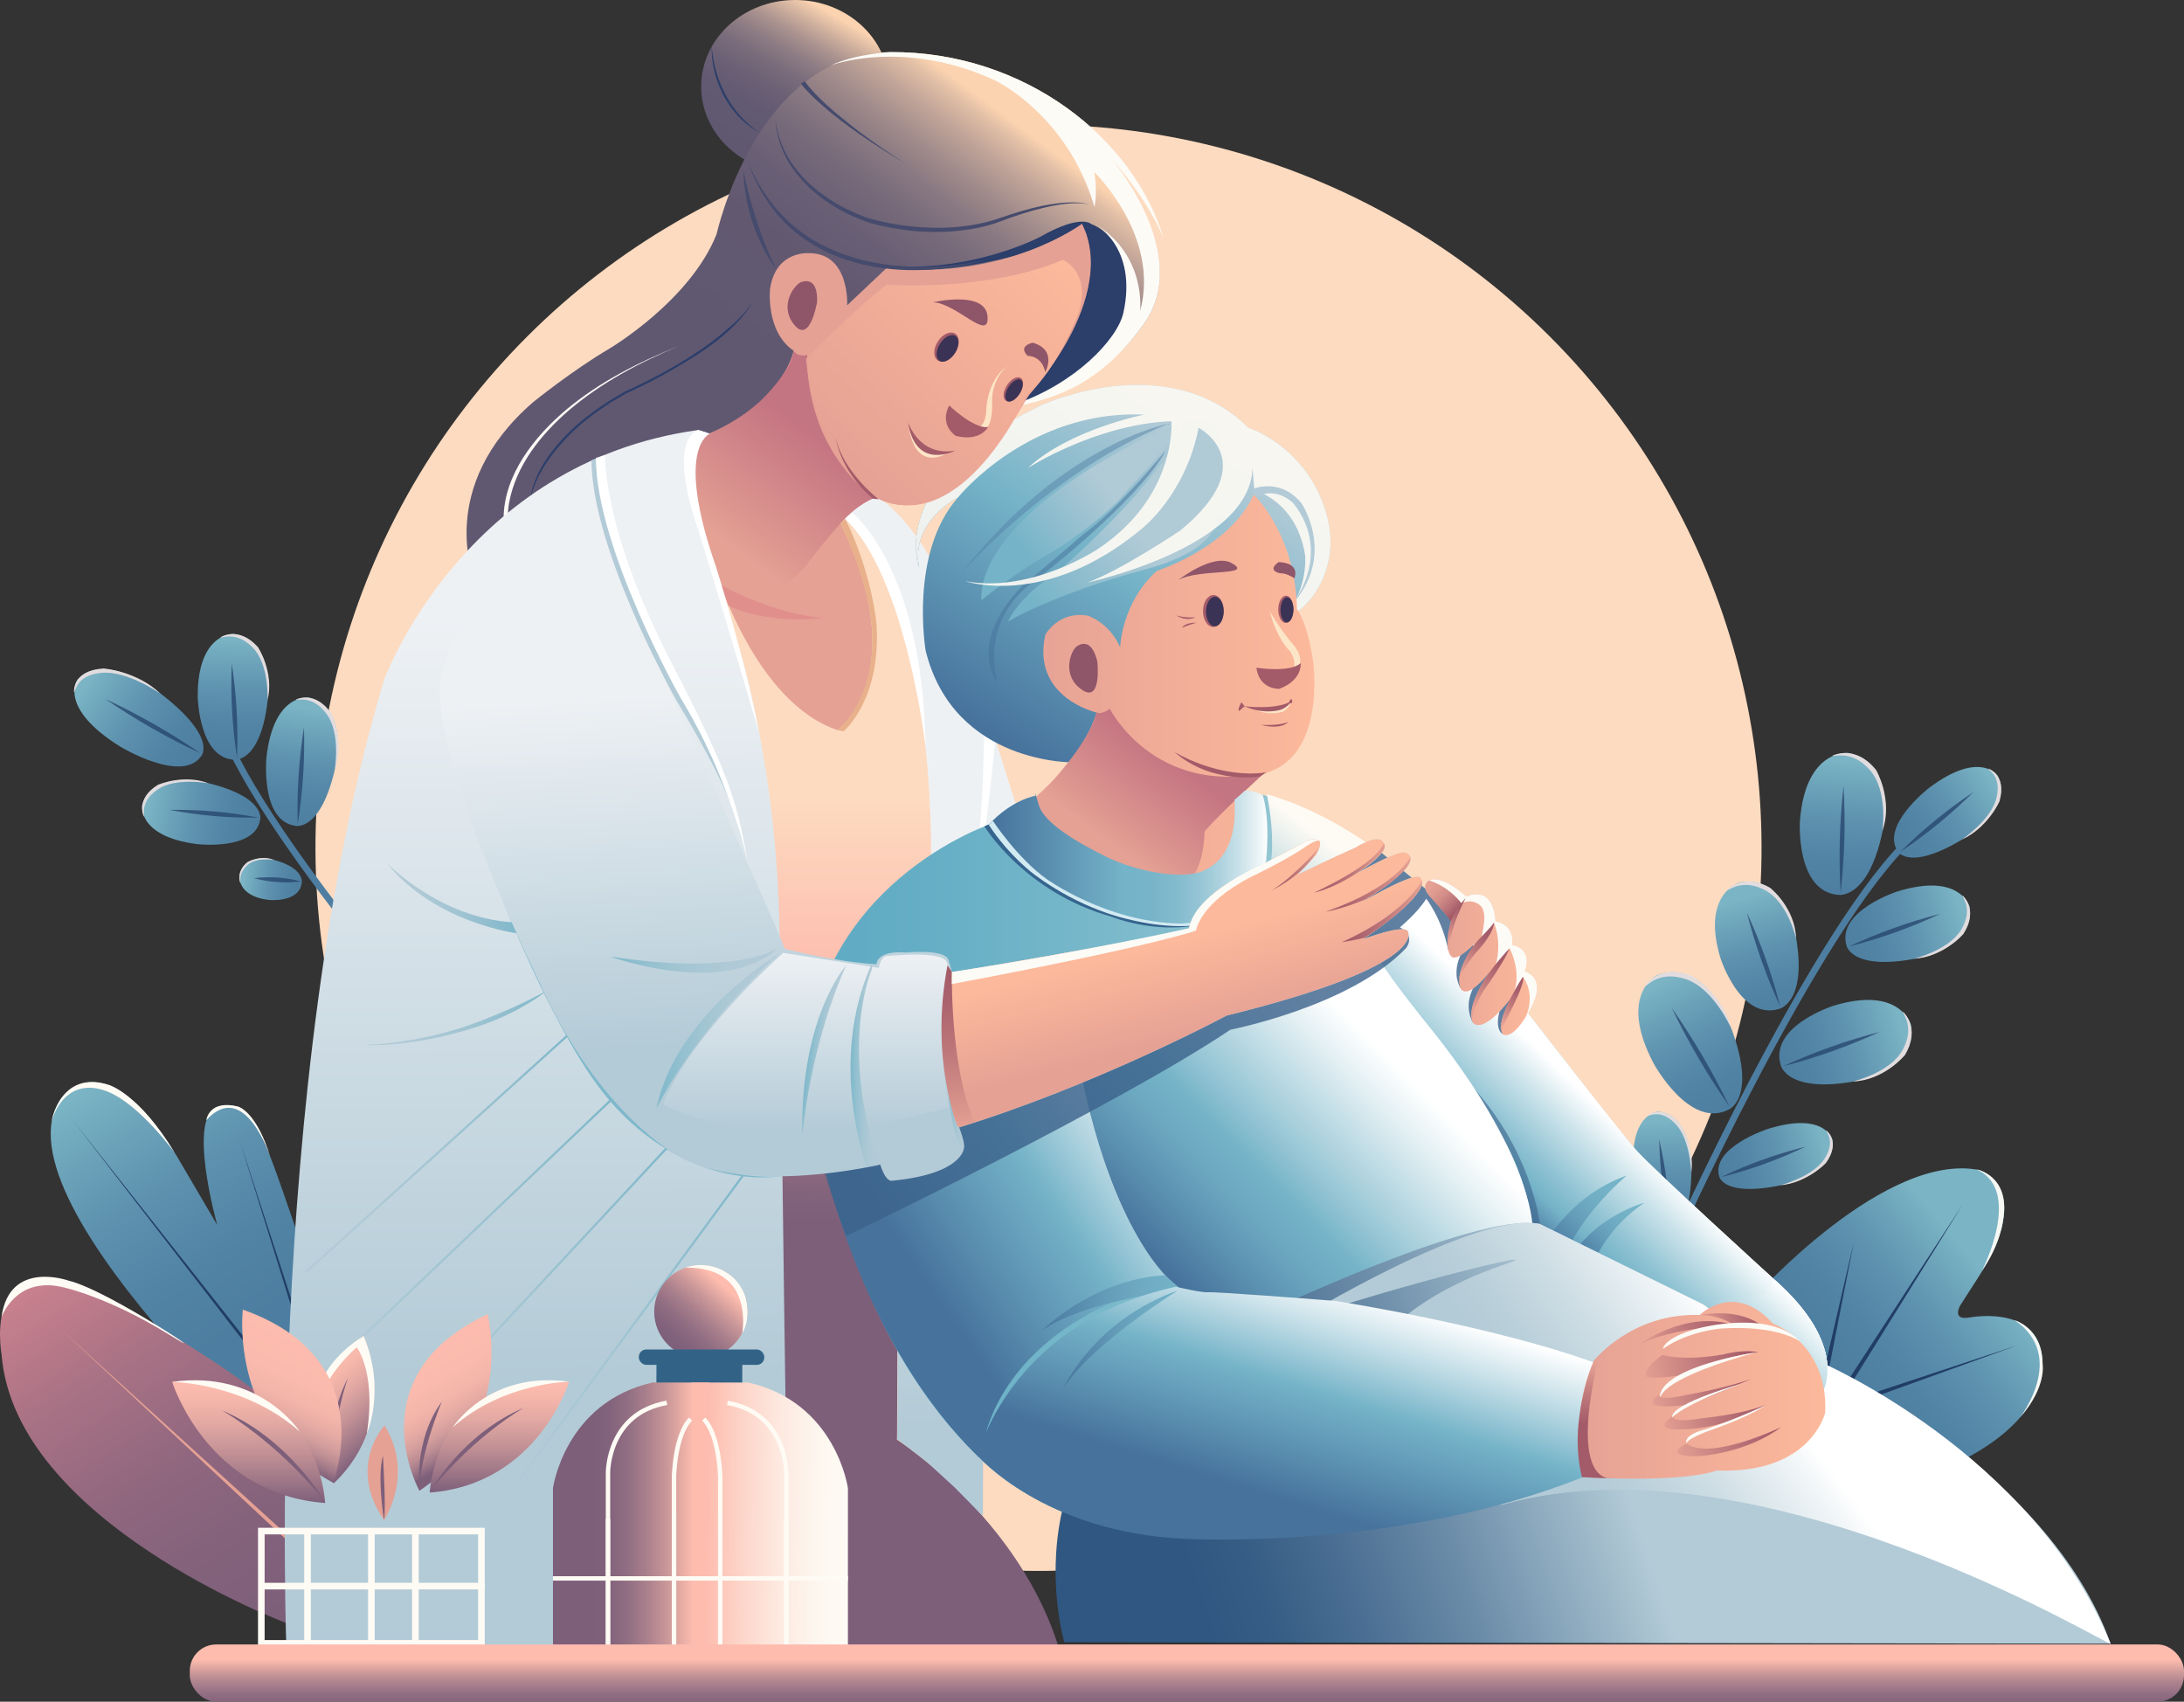 <?xml version="1.0" encoding="UTF-8"?>
<svg id="Layer_2" data-name="Layer 2" xmlns="http://www.w3.org/2000/svg" xmlns:xlink="http://www.w3.org/1999/xlink" viewBox="0 0 992.22 773">
  <rect x="0" y="0" width="992.22" height="773" fill="#333333" stroke="none"/>
  <defs>
    <style>
      .cls-1 {
        fill: #7d5f7a;
      }

      .cls-1, .cls-2, .cls-3, .cls-4, .cls-5, .cls-6, .cls-7, .cls-8, .cls-9, .cls-10, .cls-11, .cls-12, .cls-13, .cls-14, .cls-15, .cls-16, .cls-17, .cls-18, .cls-19, .cls-20, .cls-21, .cls-22, .cls-23, .cls-24, .cls-25, .cls-26, .cls-27, .cls-28, .cls-29, .cls-30, .cls-31, .cls-32, .cls-33, .cls-34, .cls-35, .cls-36, .cls-37, .cls-38, .cls-39, .cls-40, .cls-41, .cls-42, .cls-43, .cls-44, .cls-45, .cls-46, .cls-47, .cls-48, .cls-49, .cls-50, .cls-51, .cls-52, .cls-53, .cls-54, .cls-55, .cls-56, .cls-57, .cls-58, .cls-59, .cls-60, .cls-61, .cls-62, .cls-63, .cls-64, .cls-65, .cls-66, .cls-67, .cls-68, .cls-69, .cls-70, .cls-71, .cls-72, .cls-73, .cls-74, .cls-75, .cls-76, .cls-77, .cls-78, .cls-79, .cls-80, .cls-81, .cls-82, .cls-83, .cls-84, .cls-85, .cls-86, .cls-87, .cls-88, .cls-89, .cls-90, .cls-91, .cls-92, .cls-93, .cls-94, .cls-95, .cls-96, .cls-97, .cls-98, .cls-99, .cls-100, .cls-101, .cls-102, .cls-103, .cls-104, .cls-105, .cls-106, .cls-107, .cls-108 {
        stroke-width: 0px;
      }

      .cls-2 {
        fill: #fcfbf6;
      }

      .cls-3 {
        opacity: .6;
      }

      .cls-3, .cls-107 {
        fill: #3b628b;
      }

      .cls-4 {
        fill: #3a3356;
      }

      .cls-5 {
        fill: url(#linear-gradient);
      }

      .cls-109 {
        stroke-width: 2px;
      }

      .cls-109, .cls-110, .cls-111, .cls-112, .cls-113, .cls-114, .cls-115, .cls-116 {
        fill: none;
        stroke-miterlimit: 10;
      }

      .cls-109, .cls-111 {
        stroke: #fefbf4;
      }

      .cls-6 {
        fill: url(#linear-gradient-38);
      }

      .cls-7 {
        fill: url(#linear-gradient-33);
      }

      .cls-8 {
        fill: url(#linear-gradient-32);
      }

      .cls-9 {
        fill: url(#linear-gradient-30);
      }

      .cls-10 {
        fill: url(#linear-gradient-31);
      }

      .cls-11 {
        fill: url(#linear-gradient-36);
      }

      .cls-12 {
        fill: url(#linear-gradient-39);
      }

      .cls-13 {
        fill: url(#linear-gradient-34);
      }

      .cls-14 {
        fill: url(#linear-gradient-35);
      }

      .cls-15 {
        fill: url(#linear-gradient-25);
      }

      .cls-16 {
        fill: url(#linear-gradient-11);
      }

      .cls-17 {
        fill: url(#linear-gradient-12);
      }

      .cls-18 {
        fill: url(#linear-gradient-13);
      }

      .cls-19 {
        fill: url(#linear-gradient-10);
      }

      .cls-20 {
        fill: url(#linear-gradient-16);
      }

      .cls-21 {
        fill: url(#linear-gradient-19);
      }

      .cls-22 {
        fill: url(#linear-gradient-15);
      }

      .cls-23 {
        fill: url(#linear-gradient-23);
      }

      .cls-24 {
        fill: url(#linear-gradient-21);
      }

      .cls-25 {
        fill: url(#linear-gradient-18);
      }

      .cls-26 {
        fill: url(#linear-gradient-14);
      }

      .cls-27 {
        fill: url(#linear-gradient-22);
      }

      .cls-28 {
        fill: url(#linear-gradient-20);
      }

      .cls-29 {
        fill: url(#linear-gradient-24);
      }

      .cls-30 {
        fill: url(#linear-gradient-45);
      }

      .cls-31 {
        fill: url(#linear-gradient-46);
      }

      .cls-32 {
        fill: url(#linear-gradient-44);
      }

      .cls-33 {
        fill: url(#linear-gradient-48);
      }

      .cls-34 {
        fill: url(#linear-gradient-49);
      }

      .cls-35 {
        fill: url(#linear-gradient-47);
      }

      .cls-36 {
        fill: url(#linear-gradient-42);
      }

      .cls-37 {
        fill: url(#linear-gradient-43);
      }

      .cls-38 {
        fill: url(#linear-gradient-40);
      }

      .cls-39 {
        fill: url(#linear-gradient-41);
      }

      .cls-40 {
        fill: url(#linear-gradient-59);
      }

      .cls-41 {
        fill: url(#linear-gradient-57);
      }

      .cls-42 {
        fill: url(#linear-gradient-58);
      }

      .cls-43 {
        fill: url(#linear-gradient-55);
      }

      .cls-44 {
        fill: url(#linear-gradient-56);
      }

      .cls-45 {
        fill: url(#linear-gradient-53);
      }

      .cls-46 {
        fill: url(#linear-gradient-51);
      }

      .cls-47 {
        fill: url(#linear-gradient-52);
      }

      .cls-48 {
        fill: url(#linear-gradient-50);
      }

      .cls-49 {
        fill: url(#linear-gradient-54);
      }

      .cls-50 {
        fill: url(#linear-gradient-60);
      }

      .cls-51 {
        fill: url(#linear-gradient-61);
      }

      .cls-52 {
        fill: url(#linear-gradient-62);
      }

      .cls-53 {
        fill: url(#linear-gradient-65);
      }

      .cls-54 {
        fill: url(#linear-gradient-79);
      }

      .cls-55 {
        fill: url(#linear-gradient-78);
      }

      .cls-56 {
        fill: url(#linear-gradient-77);
      }

      .cls-57 {
        fill: url(#linear-gradient-75);
      }

      .cls-58 {
        fill: url(#linear-gradient-76);
      }

      .cls-59 {
        fill: url(#linear-gradient-74);
      }

      .cls-60 {
        fill: url(#linear-gradient-67);
      }

      .cls-61 {
        fill: url(#linear-gradient-68);
      }

      .cls-62 {
        fill: url(#linear-gradient-66);
      }

      .cls-63 {
        fill: url(#linear-gradient-63);
      }

      .cls-64 {
        fill: url(#linear-gradient-69);
      }

      .cls-65 {
        fill: url(#linear-gradient-64);
      }

      .cls-66 {
        fill: url(#linear-gradient-71);
      }

      .cls-67 {
        fill: url(#linear-gradient-72);
      }

      .cls-68 {
        fill: url(#linear-gradient-70);
      }

      .cls-69 {
        fill: url(#linear-gradient-73);
      }

      .cls-70 {
        fill: url(#linear-gradient-84);
      }

      .cls-71 {
        fill: url(#linear-gradient-85);
      }

      .cls-72 {
        fill: url(#linear-gradient-82);
      }

      .cls-73 {
        fill: url(#linear-gradient-83);
      }

      .cls-74 {
        fill: url(#linear-gradient-86);
      }

      .cls-75 {
        fill: url(#linear-gradient-80);
      }

      .cls-76 {
        fill: url(#linear-gradient-81);
      }

      .cls-77 {
        fill: #e5a194;
      }

      .cls-78 {
        fill: #b3cbd7;
      }

      .cls-79 {
        fill: #e18f8c;
      }

      .cls-80 {
        fill: #5784a8;
      }

      .cls-80, .cls-90 {
        opacity: .5;
      }

      .cls-81, .cls-87 {
        fill: #fefbf4;
      }

      .cls-82 {
        fill: #f6f8f4;
      }

      .cls-83 {
        fill: #2c3e6a;
      }

      .cls-84 {
        fill: #e2dcde;
      }

      .cls-85 {
        fill: #464b6d;
      }

      .cls-86 {
        fill: #213d66;
      }

      .cls-110 {
        stroke: #4d7ea1;
      }

      .cls-110, .cls-111 {
        stroke-width: 3px;
      }

      .cls-87 {
        opacity: .9;
      }

      .cls-88 {
        fill: url(#linear-gradient-37);
      }

      .cls-88, .cls-107 {
        opacity: .8;
      }

      .cls-89 {
        fill: #a35b69;
      }

      .cls-90 {
        fill: #46729c;
      }

      .cls-91 {
        fill: #7eb8ca;
      }

      .cls-92 {
        fill: #d2eaf2;
      }

      .cls-93 {
        fill: #fddbc0;
      }

      .cls-94 {
        fill: #326387;
      }

      .cls-95 {
        fill: #e8b18b;
      }

      .cls-117 {
        opacity: .7;
      }

      .cls-112 {
        stroke: url(#linear-gradient-26);
      }

      .cls-113 {
        stroke: url(#linear-gradient-29);
      }

      .cls-114 {
        stroke: url(#linear-gradient-28);
      }

      .cls-115 {
        stroke: url(#linear-gradient-27);
      }

      .cls-116 {
        stroke: url(#linear-gradient-17);
      }

      .cls-96 {
        fill: #8f5569;
      }

      .cls-97 {
        fill: #fde6c8;
      }

      .cls-98 {
        fill: url(#linear-gradient-4);
      }

      .cls-99 {
        fill: url(#linear-gradient-2);
      }

      .cls-100 {
        fill: url(#linear-gradient-3);
      }

      .cls-101 {
        fill: url(#linear-gradient-8);
      }

      .cls-102 {
        fill: url(#linear-gradient-9);
      }

      .cls-103 {
        fill: url(#linear-gradient-7);
      }

      .cls-104 {
        fill: url(#linear-gradient-5);
      }

      .cls-105 {
        fill: url(#linear-gradient-6);
      }

      .cls-106 {
        fill: #35648e;
      }

      .cls-108 {
        fill: #fff;
      }
    </style>
    <linearGradient id="linear-gradient" x1="48.71" y1="489.47" x2="117.58" y2="597.97" gradientUnits="userSpaceOnUse">
      <stop offset="0" stop-color="#7bb4c5"/>
      <stop offset=".11" stop-color="#72aabe"/>
      <stop offset=".44" stop-color="#5d91ae"/>
      <stop offset=".75" stop-color="#5183a4"/>
      <stop offset="1" stop-color="#4d7ea1"/>
    </linearGradient>
    <linearGradient id="linear-gradient-2" x1="839.24" y1="345.72" x2="834.09" y2="407.42" xlink:href="#linear-gradient"/>
    <linearGradient id="linear-gradient-3" x1="873.67" y1="345.3" x2="868.52" y2="406.99" gradientTransform="translate(718.78 -330.26) rotate(49.41) scale(.73 .88)" xlink:href="#linear-gradient"/>
    <linearGradient id="linear-gradient-4" x1="911.86" y1="402.91" x2="906.71" y2="464.61" gradientTransform="translate(958.76 -427.21) rotate(68.87) scale(.83 .91)" xlink:href="#linear-gradient"/>
    <linearGradient id="linear-gradient-5" x1="959.13" y1="454.97" x2="953.98" y2="516.66" gradientTransform="translate(946.21 -531.79) rotate(68.88) scale(.94 .96)" xlink:href="#linear-gradient"/>
    <linearGradient id="linear-gradient-6" x1="914.87" y1="430.44" x2="909.72" y2="492.14" gradientTransform="translate(-155.33 340.81) rotate(-21.15) scale(.94)" xlink:href="#linear-gradient"/>
    <linearGradient id="linear-gradient-7" x1="865.81" y1="458.03" x2="860.66" y2="519.72" gradientTransform="translate(-256.76 497.56) rotate(-31.84) scale(1.02 1.07)" xlink:href="#linear-gradient"/>
    <linearGradient id="linear-gradient-8" x1="1000.38" y1="501.85" x2="995.23" y2="563.55" gradientTransform="translate(972.24 -277.58) rotate(68.88) scale(.69 .84)" xlink:href="#linear-gradient"/>
    <linearGradient id="linear-gradient-9" x1="903.27" y1="496.35" x2="898.12" y2="558.04" gradientTransform="translate(75.54 188.2) rotate(-8.4) scale(.69 .84)" xlink:href="#linear-gradient"/>
    <linearGradient id="linear-gradient-10" x1="576.26" y1="-160.42" x2="571.11" y2="-98.72" gradientTransform="translate(174.94 801.58) rotate(-86.43) scale(.74 .84)" xlink:href="#linear-gradient"/>
    <linearGradient id="linear-gradient-11" x1="117.4" y1="198.42" x2="112.25" y2="260.12" gradientTransform="translate(-6.75 124.36) rotate(-4.68) scale(.84 .88)" xlink:href="#linear-gradient"/>
    <linearGradient id="linear-gradient-12" x1="227.96" y1="463.68" x2="222.81" y2="525.38" gradientTransform="translate(-33.09 -107.52) rotate(2.26) scale(.83 .91)" xlink:href="#linear-gradient"/>
    <linearGradient id="linear-gradient-13" x1="863.78" y1="-205.23" x2="858.63" y2="-143.54" gradientTransform="translate(184.52 819.5) rotate(-87.76) scale(.48 .44)" xlink:href="#linear-gradient"/>
    <linearGradient id="linear-gradient-14" x1="635.43" y1="-192.83" x2="630.28" y2="-131.14" gradientTransform="translate(-29.41 849.7) rotate(-61.52) scale(.8 1.02)" xlink:href="#linear-gradient"/>
    <linearGradient id="linear-gradient-15" x1="901.69" y1="578.37" x2="841.35" y2="629.02" xlink:href="#linear-gradient"/>
    <linearGradient id="linear-gradient-16" x1="24.32" y1="573.76" x2="128.75" y2="738.26" gradientUnits="userSpaceOnUse">
      <stop offset="0" stop-color="#cb828e"/>
      <stop offset=".28" stop-color="#a97285"/>
      <stop offset=".55" stop-color="#90677f"/>
      <stop offset=".8" stop-color="#82617b"/>
      <stop offset="1" stop-color="#7d5f7a"/>
    </linearGradient>
    <linearGradient id="linear-gradient-17" x1="435.16" y1="523.94" x2="434.61" y2="514.39" gradientUnits="userSpaceOnUse">
      <stop offset="0" stop-color="#b3cbd7"/>
      <stop offset="1" stop-color="#eef1f4"/>
    </linearGradient>
    <linearGradient id="linear-gradient-18" x1="398.43" y1="363.22" x2="397.69" y2="555.26" gradientUnits="userSpaceOnUse">
      <stop offset="0" stop-color="#fddbc0"/>
      <stop offset=".04" stop-color="#fdd7be"/>
      <stop offset=".43" stop-color="#fdbcae"/>
      <stop offset=".49" stop-color="#eaaea6"/>
      <stop offset=".65" stop-color="#bb8c93"/>
      <stop offset=".8" stop-color="#997385"/>
      <stop offset=".92" stop-color="#84647d"/>
      <stop offset="1" stop-color="#7d5f7a"/>
    </linearGradient>
    <linearGradient id="linear-gradient-19" x1="412.34" y1="647.65" x2="417.65" y2="414.87" xlink:href="#linear-gradient-17"/>
    <linearGradient id="linear-gradient-20" x1="343.17" y1="70.39" x2="379.7" y2="7.52" gradientUnits="userSpaceOnUse">
      <stop offset="0" stop-color="#605871"/>
      <stop offset=".25" stop-color="#625a72"/>
      <stop offset=".41" stop-color="#6b6075"/>
      <stop offset=".55" stop-color="#7a6c7b"/>
      <stop offset=".67" stop-color="#8e7d84"/>
      <stop offset=".78" stop-color="#aa928f"/>
      <stop offset=".88" stop-color="#cbad9c"/>
      <stop offset=".98" stop-color="#f1cbac"/>
      <stop offset="1" stop-color="#fbd3b0"/>
    </linearGradient>
    <linearGradient id="linear-gradient-21" x1="367.89" y1="180.34" x2="460.78" y2="55.55" gradientUnits="userSpaceOnUse">
      <stop offset="0" stop-color="#605871"/>
      <stop offset=".32" stop-color="#625971"/>
      <stop offset=".47" stop-color="#695f75"/>
      <stop offset=".6" stop-color="#776a7a"/>
      <stop offset=".7" stop-color="#897982"/>
      <stop offset=".79" stop-color="#a28c8b"/>
      <stop offset=".88" stop-color="#c0a498"/>
      <stop offset=".96" stop-color="#e2bfa6"/>
      <stop offset="1" stop-color="#fbd3b0"/>
    </linearGradient>
    <linearGradient id="linear-gradient-22" x1="331.96" y1="248.36" x2="369.37" y2="198.1" gradientUnits="userSpaceOnUse">
      <stop offset="0" stop-color="#e5a194"/>
      <stop offset=".18" stop-color="#de9890"/>
      <stop offset="1" stop-color="#c47582"/>
    </linearGradient>
    <linearGradient id="linear-gradient-23" x1="244.05" y1="625.5" x2="243.17" y2="281.31" xlink:href="#linear-gradient-17"/>
    <linearGradient id="linear-gradient-24" x1="235.22" y1="408" x2="175.72" y2="408" gradientUnits="userSpaceOnUse">
      <stop offset="0" stop-color="#7eb8ca"/>
      <stop offset=".12" stop-color="#89bbcc"/>
      <stop offset=".44" stop-color="#a0c4d2"/>
      <stop offset=".74" stop-color="#aec9d5"/>
      <stop offset="1" stop-color="#b3cbd7"/>
    </linearGradient>
    <linearGradient id="linear-gradient-25" x1="248.08" y1="462.67" x2="166.87" y2="462.67" xlink:href="#linear-gradient-24"/>
    <linearGradient id="linear-gradient-26" x1="258.56" y1="524" x2="138.55" y2="524" xlink:href="#linear-gradient-24"/>
    <linearGradient id="linear-gradient-27" x1="277.56" y1="571.5" x2="126.87" y2="571.5" xlink:href="#linear-gradient-24"/>
    <linearGradient id="linear-gradient-28" x1="307.44" y1="596.95" x2="156.75" y2="596.95" gradientTransform="translate(-35.45 15.62) rotate(-3.46)" xlink:href="#linear-gradient-24"/>
    <linearGradient id="linear-gradient-29" x1="344.03" y1="588.33" x2="193.34" y2="588.33" gradientTransform="translate(-91.38 85.35) rotate(-10.09)" xlink:href="#linear-gradient-24"/>
    <linearGradient id="linear-gradient-30" x1="365.88" y1="529.3" x2="830.27" y2="529.3" gradientUnits="userSpaceOnUse">
      <stop offset="0" stop-color="#5eabc3"/>
      <stop offset=".12" stop-color="#65aec5"/>
      <stop offset=".3" stop-color="#7ab9cb"/>
      <stop offset=".52" stop-color="#9ccad5"/>
      <stop offset=".76" stop-color="#cae1e4"/>
      <stop offset="1" stop-color="#fefbf4"/>
    </linearGradient>
    <linearGradient id="linear-gradient-31" x1="451.8" y1="336.81" x2="541.6" y2="198.51" gradientUnits="userSpaceOnUse">
      <stop offset=".01" stop-color="#46729c"/>
      <stop offset=".58" stop-color="#74b3c8"/>
      <stop offset="1" stop-color="#b3cbd7"/>
    </linearGradient>
    <linearGradient id="linear-gradient-32" x1="473.99" y1="281.81" x2="552.56" y2="209.89" gradientUnits="userSpaceOnUse">
      <stop offset=".01" stop-color="#74b3c8"/>
      <stop offset=".54" stop-color="#b0cad6"/>
    </linearGradient>
    <linearGradient id="linear-gradient-33" x1="463.47" y1="250.74" x2="532.68" y2="193.87" xlink:href="#linear-gradient-32"/>
    <linearGradient id="linear-gradient-34" x1="464.88" y1="312.57" x2="597.14" y2="312.57" gradientUnits="userSpaceOnUse">
      <stop offset="0" stop-color="#e5a194"/>
      <stop offset="1" stop-color="#fdb99b"/>
    </linearGradient>
    <linearGradient id="linear-gradient-35" x1="503.83" y1="382.64" x2="531.74" y2="345.15" xlink:href="#linear-gradient-22"/>
    <linearGradient id="linear-gradient-36" x1="382.04" y1="212.5" x2="477.37" y2="111.9" xlink:href="#linear-gradient-34"/>
    <linearGradient id="linear-gradient-37" x1="662.22" y1="525.67" y2="525.67" xlink:href="#linear-gradient-30"/>
    <linearGradient id="linear-gradient-38" x1="449.22" y1="389.85" x2="575.79" y2="389.85" gradientUnits="userSpaceOnUse">
      <stop offset=".01" stop-color="#46729c"/>
      <stop offset=".48" stop-color="#74b3c8"/>
      <stop offset=".58" stop-color="#77b4c9"/>
      <stop offset=".67" stop-color="#82bacd"/>
      <stop offset=".75" stop-color="#94c4d4"/>
      <stop offset=".83" stop-color="#add2de"/>
      <stop offset=".91" stop-color="#cee4eb"/>
      <stop offset=".99" stop-color="#f6fafb"/>
      <stop offset="1" stop-color="#fff"/>
    </linearGradient>
    <linearGradient id="linear-gradient-39" x1="689.31" y1="558.69" x2="734.96" y2="510.91" gradientUnits="userSpaceOnUse">
      <stop offset=".01" stop-color="#46729c"/>
      <stop offset=".1" stop-color="#5384a8"/>
      <stop offset=".28" stop-color="#74b3c8"/>
      <stop offset=".44" stop-color="#8dc1d2"/>
      <stop offset=".78" stop-color="#cfe5ec"/>
      <stop offset="1" stop-color="#fff"/>
    </linearGradient>
    <linearGradient id="linear-gradient-40" x1="568.68" y1="434.35" x2="606.39" y2="384.94" gradientUnits="userSpaceOnUse">
      <stop offset="0" stop-color="#5eabc3"/>
      <stop offset=".18" stop-color="#80bccd"/>
      <stop offset=".57" stop-color="#c3dde2"/>
      <stop offset=".86" stop-color="#edf2ef"/>
      <stop offset="1" stop-color="#fefbf4"/>
    </linearGradient>
    <linearGradient id="linear-gradient-41" x1="703.76" y1="568.72" x2="730.9" y2="540.32" gradientUnits="userSpaceOnUse">
      <stop offset=".01" stop-color="#46729c"/>
      <stop offset=".19" stop-color="#5284a8"/>
      <stop offset=".5" stop-color="#659db9"/>
      <stop offset=".78" stop-color="#70adc4"/>
      <stop offset="1" stop-color="#74b3c8"/>
    </linearGradient>
    <linearGradient id="linear-gradient-42" x1="717.43" y1="572.96" x2="739.33" y2="550.04" xlink:href="#linear-gradient-41"/>
    <linearGradient id="linear-gradient-43" x1="531.98" y1="581.62" x2="632.68" y2="482.36" gradientUnits="userSpaceOnUse">
      <stop offset=".01" stop-color="#46729c"/>
      <stop offset=".18" stop-color="#5b90b0"/>
      <stop offset=".34" stop-color="#6da9c1"/>
      <stop offset=".45" stop-color="#74b3c8"/>
      <stop offset=".58" stop-color="#99c7d6"/>
      <stop offset=".87" stop-color="#e2eff3"/>
      <stop offset="1" stop-color="#fff"/>
    </linearGradient>
    <linearGradient id="linear-gradient-44" x1="418.9" y1="582.83" x2="531.28" y2="506.04" gradientUnits="userSpaceOnUse">
      <stop offset=".01" stop-color="#46729c"/>
      <stop offset=".22" stop-color="#5a8eaf"/>
      <stop offset=".51" stop-color="#74b3c8"/>
      <stop offset=".81" stop-color="#cbe2ea"/>
      <stop offset="1" stop-color="#fff"/>
    </linearGradient>
    <linearGradient id="linear-gradient-45" x1="470.55" y1="593.17" x2="536.55" y2="593.17" xlink:href="#linear-gradient-41"/>
    <linearGradient id="linear-gradient-46" x1="549.3" y1="741.15" x2="739.29" y2="677.8" gradientUnits="userSpaceOnUse">
      <stop offset="0" stop-color="#2f5781"/>
      <stop offset=".14" stop-color="#365d85"/>
      <stop offset=".34" stop-color="#4b6f93"/>
      <stop offset=".59" stop-color="#6c8da9"/>
      <stop offset=".87" stop-color="#9bb6c7"/>
      <stop offset="1" stop-color="#b3cbd7"/>
    </linearGradient>
    <linearGradient id="linear-gradient-47" x1="738.98" y1="699.37" x2="813.96" y2="643.32" gradientUnits="userSpaceOnUse">
      <stop offset="0" stop-color="#b3cbd7"/>
      <stop offset=".2" stop-color="#bad0da"/>
      <stop offset=".5" stop-color="#cfdee5"/>
      <stop offset=".87" stop-color="#f0f5f7"/>
      <stop offset="1" stop-color="#fff"/>
    </linearGradient>
    <linearGradient id="linear-gradient-48" x1="577.39" y1="680.89" x2="607.8" y2="582.97" xlink:href="#linear-gradient-44"/>
    <linearGradient id="linear-gradient-49" x1="429.22" y1="468.52" x2="420.04" y2="308.09" xlink:href="#linear-gradient-17"/>
    <linearGradient id="linear-gradient-50" x1="543.43" y1="470.11" x2="532.54" y2="427.51" xlink:href="#linear-gradient-34"/>
    <linearGradient id="linear-gradient-51" x1="277.22" y1="436.19" x2="353.72" y2="436.19" gradientUnits="userSpaceOnUse">
      <stop offset="0" stop-color="#7eb8ca"/>
      <stop offset=".21" stop-color="#94c0cf"/>
      <stop offset=".44" stop-color="#a5c6d3"/>
      <stop offset=".69" stop-color="#afc9d6"/>
      <stop offset="1" stop-color="#b3cbd7"/>
    </linearGradient>
    <linearGradient id="linear-gradient-52" x1="366.22" y1="513.74" x2="366.22" y2="432.83" xlink:href="#linear-gradient-17"/>
    <linearGradient id="linear-gradient-53" x1="430.05" y1="504.5" x2="438.03" y2="504.5" xlink:href="#linear-gradient-24"/>
    <linearGradient id="linear-gradient-54" x1="298.22" y1="468.25" x2="354.22" y2="468.25" xlink:href="#linear-gradient-51"/>
    <linearGradient id="linear-gradient-55" x1="366.99" y1="477.48" x2="379.32" y2="477.48" gradientTransform="translate(60.61 -41.93) rotate(6.92)" xlink:href="#linear-gradient-51"/>
    <linearGradient id="linear-gradient-56" x1="386.41" y1="483.75" x2="399.22" y2="483.75" xlink:href="#linear-gradient-51"/>
    <linearGradient id="linear-gradient-57" x1="435.22" y1="438.5" x2="435.22" y2="512" gradientUnits="userSpaceOnUse">
      <stop offset="0" stop-color="#a35b69"/>
      <stop offset=".21" stop-color="#aa626d"/>
      <stop offset=".53" stop-color="#bd777a"/>
      <stop offset=".92" stop-color="#dd988e"/>
      <stop offset="1" stop-color="#e5a194"/>
    </linearGradient>
    <linearGradient id="linear-gradient-58" x1="577.72" y1="394.92" x2="599.05" y2="394.92" xlink:href="#linear-gradient-57"/>
    <linearGradient id="linear-gradient-59" x1="597.05" y1="394.25" x2="629.09" y2="394.25" xlink:href="#linear-gradient-57"/>
    <linearGradient id="linear-gradient-60" x1="602.22" y1="401.83" x2="640.79" y2="401.83" xlink:href="#linear-gradient-57"/>
    <linearGradient id="linear-gradient-61" x1="609.55" y1="414" x2="646.08" y2="414" xlink:href="#linear-gradient-57"/>
    <linearGradient id="linear-gradient-62" x1="647.53" y1="434.79" x2="698.32" y2="434.79" xlink:href="#linear-gradient-34"/>
    <linearGradient id="linear-gradient-63" x1="661.41" y1="414.1" x2="649.21" y2="403.08" gradientUnits="userSpaceOnUse">
      <stop offset="0" stop-color="#a35b69"/>
      <stop offset=".21" stop-color="#b87176"/>
      <stop offset=".51" stop-color="#d08b86"/>
      <stop offset=".79" stop-color="#df9b90"/>
      <stop offset="1" stop-color="#e5a194"/>
    </linearGradient>
    <linearGradient id="linear-gradient-64" x1="675.63" y1="424.79" x2="663.19" y2="441.18" gradientUnits="userSpaceOnUse">
      <stop offset="0" stop-color="#a35b69"/>
      <stop offset=".44" stop-color="#bd777a"/>
      <stop offset="1" stop-color="#e5a194"/>
    </linearGradient>
    <linearGradient id="linear-gradient-65" x1="683.46" y1="438.01" x2="668.6" y2="457.59" xlink:href="#linear-gradient-64"/>
    <linearGradient id="linear-gradient-66" x1="691.26" y1="449.92" x2="681" y2="463.45" xlink:href="#linear-gradient-64"/>
    <linearGradient id="linear-gradient-67" x1="665.97" y1="414.29" x2="656.35" y2="426.97" xlink:href="#linear-gradient-64"/>
    <linearGradient id="linear-gradient-68" x1="773.83" y1="639.49" x2="818.76" y2="592.48" xlink:href="#linear-gradient-39"/>
    <linearGradient id="linear-gradient-69" x1="717.47" y1="631.57" x2="829.27" y2="631.57" xlink:href="#linear-gradient-34"/>
    <linearGradient id="linear-gradient-70" x1="795.76" y1="613.1" x2="745.53" y2="622.85" xlink:href="#linear-gradient-64"/>
    <linearGradient id="linear-gradient-71" x1="793.64" y1="629.48" x2="749.34" y2="638.08" xlink:href="#linear-gradient-64"/>
    <linearGradient id="linear-gradient-72" x1="799.77" y1="639.48" x2="754.87" y2="648.2" xlink:href="#linear-gradient-64"/>
    <linearGradient id="linear-gradient-73" x1="807.3" y1="651.42" x2="760.63" y2="660.48" xlink:href="#linear-gradient-64"/>
    <linearGradient id="linear-gradient-74" x1="785.23" y1="600.19" x2="742.86" y2="608.42" xlink:href="#linear-gradient-64"/>
    <linearGradient id="linear-gradient-75" x1="798.57" y1="597.72" x2="772.41" y2="602.8" xlink:href="#linear-gradient-64"/>
    <linearGradient id="linear-gradient-76" x1="725.41" y1="647.21" x2="727.15" y2="619.6" xlink:href="#linear-gradient-64"/>
    <linearGradient id="linear-gradient-77" x1="481.88" y1="609.67" x2="534.88" y2="609.67" xlink:href="#linear-gradient-41"/>
    <linearGradient id="linear-gradient-78" x1="328.75" y1="584.2" x2="304.04" y2="611.93" gradientUnits="userSpaceOnUse">
      <stop offset="0" stop-color="#fdbcae"/>
      <stop offset=".03" stop-color="#f7b7ab"/>
      <stop offset=".25" stop-color="#cb9899"/>
      <stop offset=".46" stop-color="#a97f8c"/>
      <stop offset=".66" stop-color="#906d82"/>
      <stop offset=".84" stop-color="#82627c"/>
      <stop offset=".99" stop-color="#7d5f7a"/>
    </linearGradient>
    <linearGradient id="linear-gradient-79" x1="314.75" y1="691" x2="268.84" y2="691" xlink:href="#linear-gradient-78"/>
    <linearGradient id="linear-gradient-80" x1="320.94" y1="690.93" x2="384.42" y2="691.63" gradientUnits="userSpaceOnUse">
      <stop offset="0" stop-color="#fdbcae"/>
      <stop offset=".23" stop-color="#fdd3c7"/>
      <stop offset=".52" stop-color="#fde9e0"/>
      <stop offset=".78" stop-color="#fdf6ee"/>
      <stop offset=".99" stop-color="#fefbf4"/>
    </linearGradient>
    <linearGradient id="linear-gradient-81" x1="216.2" y1="536.35" x2="216.2" y2="578.41" gradientTransform="translate(-370.9 361.95) rotate(-41.06)" gradientUnits="userSpaceOnUse">
      <stop offset="0" stop-color="#fdbcae"/>
      <stop offset=".14" stop-color="#f6b7ab"/>
      <stop offset=".34" stop-color="#e3a9a3"/>
      <stop offset=".58" stop-color="#c49296"/>
      <stop offset=".85" stop-color="#997385"/>
      <stop offset="1" stop-color="#7d5f7a"/>
    </linearGradient>
    <linearGradient id="linear-gradient-82" x1="367.63" y1="652.79" x2="367.63" y2="708.16" gradientTransform="translate(744.37 163.05) rotate(-155.9) scale(1 -1)" gradientUnits="userSpaceOnUse">
      <stop offset="0" stop-color="#fdbcae"/>
      <stop offset=".35" stop-color="#fabaad"/>
      <stop offset=".52" stop-color="#f3b5aa"/>
      <stop offset=".64" stop-color="#e6aba4"/>
      <stop offset=".75" stop-color="#d49e9d"/>
      <stop offset=".84" stop-color="#bc8d93"/>
      <stop offset=".92" stop-color="#a07888"/>
      <stop offset="1" stop-color="#7e5f7a"/>
      <stop offset="1" stop-color="#7d5f7a"/>
    </linearGradient>
    <linearGradient id="linear-gradient-83" x1="388.8" y1="627.38" x2="388.8" y2="682.75" gradientTransform="translate(501.77) rotate(-180) scale(1 -1)" xlink:href="#linear-gradient-81"/>
    <linearGradient id="linear-gradient-84" x1="227.62" y1="591.22" x2="227.62" y2="646.59" gradientTransform="translate(-307.26 227.06) rotate(-29.76) scale(.98) skewX(1.71)" xlink:href="#linear-gradient-82"/>
    <linearGradient id="linear-gradient-85" x1="226.88" y1="627.35" x2="226.88" y2="678" gradientTransform="matrix(1,0,0,1,0,0)" xlink:href="#linear-gradient-81"/>
    <linearGradient id="linear-gradient-86" x1="539.22" y1="754" x2="539.22" y2="778" gradientUnits="userSpaceOnUse">
      <stop offset="0" stop-color="#fdbcae"/>
      <stop offset=".03" stop-color="#f7b7ab"/>
      <stop offset=".25" stop-color="#cb9899"/>
      <stop offset=".46" stop-color="#a97f8c"/>
      <stop offset=".66" stop-color="#906d82"/>
      <stop offset=".85" stop-color="#82627c"/>
      <stop offset="1" stop-color="#7d5f7a"/>
    </linearGradient>
  </defs>
  <g id="Layer_10" data-name="Layer 10">
    <g>
      <circle class="cls-93" cx="471.81" cy="385.1" r="328.48" transform="translate(-134.12 446.42) rotate(-45)"/>
      <g>
        <path class="cls-5" d="M151.72,684S-5.78,547,27.72,499c0,0,19-28.5,52.5,26l18.5,31.5s-14.5-51,1-54,18.5,8.5,38.5,67l21,39.5-7.5,75Z"/>
        <polygon class="cls-86" points="151.28 661.84 33.36 509.27 152.86 660.61 151.28 661.84 151.28 661.84"/>
        <polygon class="cls-86" points="152.12 657.35 108.86 517.95 154.02 656.74 152.12 657.35 152.12 657.35"/>
        <path class="cls-81" d="M93.72,508.83s1.17-9.5,14.5-6.17c0,0,8.33,2.17,14.67,23.17,0,0-11.67-36.17-29.17-17Z"/>
        <path class="cls-81" d="M23.38,509.67s3.83-24,26.17-16.83c0,0,13.67,4,29.83,30.83,0,0-15.67-21.67-30.17-27.67s-23,3.33-25.83,13.67Z"/>
      </g>
      <g>
        <path class="cls-110" d="M759.88,565.67s61.67-137,104.67-181.33"/>
        <g>
          <path class="cls-99" d="M839.72,342s-19.5-2-22,31c0,0-2,32,17.5,33.5,0,0,15,2.5,21-34,0,0,4-26.5-16.5-30.5Z"/>
          <g class="cls-117">
            <path class="cls-86" d="M837.55,357c.93,16.22.49,32.52-1.33,48.67-.94-16.22-.48-32.52,1.33-48.67h0Z"/>
          </g>
          <path class="cls-84" d="M832.38,343.33s10.33-5.5,20,6.5c0,0,7.83,13.67,2.83,27.5,0,0,2.67-18-5.67-27.5-7.95-9.06-15.67-6.17-17.17-6.5Z"/>
        </g>
        <g>
          <path class="cls-100" d="M907.6,352.42s-7.97-12.01-31.23,5.5c0,0-22.35,17.22-14.05,28.94,0,0,5.49,9.79,32.76-7.78,0,0,19.63-12.95,12.52-26.67Z"/>
          <g class="cls-117">
            <path class="cls-86" d="M896.53,359.8c-10.16,10.08-21.28,19.19-33.18,27.14,10.15-10.09,21.29-19.18,33.18-27.14h0Z"/>
          </g>
          <path class="cls-84" d="M903.21,349.1s8.61,2.61,5.2,14.87c0,0-5.4,12.19-17.04,17.33,0,0,13.31-8.83,15.68-18.91,2.27-9.62-3.35-12.26-3.84-13.29Z"/>
        </g>
        <g>
          <path class="cls-98" d="M894.8,411.9s-4.16-15.8-32.83-6.95c0,0-27.67,8.91-23.09,24.54,0,0,2.39,12.47,35.07,5.2,0,0,23.62-5.55,20.86-22.79Z"/>
          <g class="cls-117">
            <path class="cls-86" d="M881.46,415.12c-13.36,6.23-27.29,11.23-41.58,14.87,13.36-6.24,27.3-11.22,41.58-14.87h0Z"/>
          </g>
          <path class="cls-84" d="M891.47,406.64s7.75,6.23.5,17.66c0,0-9.21,10.55-22.42,11.19,0,0,16.03-3.81,21.57-13.39,5.29-9.14.52-14.18.35-15.46Z"/>
        </g>
        <g>
          <path class="cls-104" d="M868.14,465.45s-4.82-17.79-35.15-8.59c0,0-29.27,9.29-24,26.91,0,0,2.85,14.02,37.49,6.68,0,0,25.04-5.64,21.66-25Z"/>
          <g class="cls-117">
            <path class="cls-86" d="M854,468.73c-14.15,6.49-28.86,11.73-43.94,15.63,14.15-6.5,28.87-11.72,43.94-15.63h0Z"/>
          </g>
          <path class="cls-84" d="M864.46,459.49s8.41,7.16.97,19.78c0,0-9.56,11.58-23.61,11.98,0,0,16.99-3.88,22.65-14.46,5.41-10.1.2-15.87,0-17.29Z"/>
        </g>
        <g>
          <path class="cls-105" d="M790.48,400.8s-17.76,4.88-8.87,34.38c0,0,9,28.46,26.6,23.15,0,0,13.99-2.92,6.99-36.64,0,0-5.4-24.37-24.71-20.89Z"/>
          <g class="cls-117">
            <path class="cls-86" d="M793.62,414.56c6.34,13.74,11.43,28.05,15.18,42.71-6.35-13.74-11.42-28.05-15.18-42.71h0Z"/>
          </g>
          <path class="cls-84" d="M784.51,404.45s7.21-8.28,19.72-1.14c0,0,11.46,9.21,11.72,22.92,0,0-3.71-16.53-14.21-21.95-10.01-5.17-15.81-.04-17.23.18Z"/>
        </g>
        <g>
          <path class="cls-103" d="M752.85,442.95s-18.08,8.71-1.61,40.07c0,0,16.33,30.17,34.13,21.01,0,0,14.45-5.83-.95-42.25,0,0-11.49-26.26-31.57-18.83Z"/>
          <g class="cls-117">
            <path class="cls-86" d="M759.44,457.76c9.94,14.27,18.76,29.32,26.32,44.97-9.95-14.26-18.75-29.32-26.32-44.97h0Z"/>
          </g>
          <path class="cls-84" d="M747.23,448.12s5.88-10.58,21.06-4.89c0,0,14.53,8.2,18,23.48,0,0-7.85-17.8-20.46-21.94-12.03-3.95-17.1,2.85-18.59,3.36Z"/>
        </g>
        <g>
          <path class="cls-101" d="M832.52,517.75s-3.29-13.17-29.68-4.82c0,0-25.48,8.37-21.8,21.38,0,0,1.79,10.42,31.78,3.27,0,0,21.69-5.42,19.71-19.84Z"/>
          <g class="cls-117">
            <path class="cls-86" d="M820.26,520.88c-12.27,5.88-25.13,10.53-38.33,13.82,12.27-5.89,25.13-10.52,38.33-13.82h0Z"/>
          </g>
          <path class="cls-84" d="M829.65,513.43s6.87,5-.09,14.85c0,0-8.72,9.17-20.77,10.12,0,0,14.72-3.71,20.06-11.95,5.1-7.86.91-11.96.8-13.02Z"/>
        </g>
        <g>
          <path class="cls-102" d="M753.45,504.95s-13.57.31-11.24,27.89c0,0,2.54,26.7,16.06,25.98,0,0,10.56.55,10.19-30.28,0,0-.5-22.35-15.01-23.59Z"/>
          <g class="cls-117">
            <path class="cls-86" d="M753.8,517.59c3.03,13.27,4.73,26.83,5.04,40.44-3.04-13.26-4.72-26.83-5.04-40.44h0Z"/>
          </g>
          <path class="cls-84" d="M748.6,506.8s6.39-5.6,14.46,3.36c0,0,7.02,10.53,5.3,22.49,0,0-.38-15.17-7.24-22.2-6.54-6.71-11.46-3.53-12.53-3.65Z"/>
        </g>
      </g>
      <g>
        <path class="cls-110" d="M227.02,501.72s-101.26-110.98-124.88-168.05"/>
        <g>
          <path class="cls-19" d="M64.59,365.51s-2.57,14.35,24.86,17.92c0,0,26.61,3.15,28.77-11.23,0,0,2.78-10.99-27.41-17.33,0,0-21.93-4.34-26.22,10.65Z"/>
          <g class="cls-117">
            <path class="cls-86" d="M77.01,367.89c13.59-.2,27.2.97,40.56,3.52-13.59.21-27.2-.98-40.56-3.52h0Z"/>
          </g>
          <path class="cls-84" d="M65.37,371.01s-4.11-7.95,6.35-14.49c0,0,11.77-5.1,23.08-.67,0,0-14.9-2.91-23.21,2.77-7.93,5.42-5.87,11.29-6.22,12.39Z"/>
        </g>
        <g>
          <path class="cls-16" d="M106.01,287.91s-16.46-.43-16.18,28.84c0,0,.64,28.35,17.07,28.33,0,0,12.74,1.17,15.12-31.42,0,0,1.43-23.64-16.02-25.76Z"/>
          <g class="cls-117">
            <path class="cls-86" d="M105.28,301.29c2.17,14.21,2.98,28.63,2.4,43-2.18-14.21-2.97-28.63-2.4-43h0Z"/>
          </g>
          <path class="cls-84" d="M99.97,289.59s8.25-5.56,17.21,4.36c0,0,7.54,11.51,4.36,24.05,0,0,.93-16.05-6.73-23.86-7.31-7.45-13.56-4.36-14.84-4.55Z"/>
        </g>
        <g>
          <path class="cls-17" d="M140.45,316.85s-16.15-2.45-19.42,27.37c0,0-2.81,28.94,13.36,30.94,0,0,12.39,2.76,18.69-30.12,0,0,4.28-23.89-12.64-28.19Z"/>
          <g class="cls-117">
            <path class="cls-86" d="M138.11,330.38c.42,14.74-.53,29.51-2.86,44.06-.43-14.74.54-29.51,2.86-44.06h0Z"/>
          </g>
          <path class="cls-84" d="M134.3,317.82s8.79-4.64,16.41,6.55c0,0,6.03,12.65,1.37,25.02,0,0,2.86-16.23-3.73-25.11-6.29-8.48-12.81-6.11-14.05-6.46Z"/>
        </g>
        <g>
          <path class="cls-18" d="M108.75,397.61s-1.25,9.4,13.25,11.18c0,0,14.07,1.52,15.1-7.89,0,0,1.38-7.22-14.59-10.75,0,0-11.61-2.39-13.76,7.46Z"/>
          <g class="cls-117">
            <path class="cls-86" d="M115.32,398.91c7.16-.88,14.46-.38,21.43,1.48-7.16.89-14.46.37-21.43-1.48h0Z"/>
          </g>
          <path class="cls-84" d="M109.2,401.18s-2.23-5.1,3.24-9.57c0,0,6.17-3.55,12.18-.9,0,0-7.88-1.6-12.23,2.27-4.15,3.69-3.01,7.48-3.19,8.2Z"/>
        </g>
        <g>
          <path class="cls-26" d="M35.2,308.69s-9.2,12.67,19.54,30.53c0,0,28.03,17.02,36.79,4.1,0,0,7.94-9.28-22.62-31.29,0,0-22.32-15.73-33.71-3.34Z"/>
          <g class="cls-117">
            <path class="cls-86" d="M47.88,317.53c15.07,7.02,29.57,15.28,43.28,24.69-15.08-7.01-29.56-15.28-43.28-24.69h0Z"/>
          </g>
          <path class="cls-84" d="M33.62,314.48s-1.03-9.92,13.44-10.82c0,0,15.27,1.19,25.82,11.44,0,0-15.18-10.65-26.89-9.46-11.17,1.14-11.5,7.95-12.36,8.84Z"/>
        </g>
      </g>
      <g>
        <path class="cls-22" d="M798.22,588s58.5-65,101-56.5c0,0,25.5,7.5,0,48l-8.67,13.5s-4,6.83,4,5.5,27.33-2.33,32.17,13-3.67,37.17-39.67,54l-75.5-38.67-13.33-38.83Z"/>
        <polygon class="cls-86" points="839.54 627.13 891.88 546.83 841.23 628.2 839.54 627.13 839.54 627.13"/>
        <polygon class="cls-86" points="828.74 622.46 842.22 564.17 830.7 622.88 828.74 622.46 828.74 622.46"/>
        <polygon class="cls-86" points="845.22 634.72 916.38 611.17 845.88 636.61 845.22 634.72 845.22 634.72"/>
        <path class="cls-82" d="M897.88,531.17s15.67,2.67,12.17,23c0,0-1,10.83-9.67,23.17,0,0,19-36.67-2.5-46.17Z"/>
        <path class="cls-82" d="M915.22,599.67s12.75,3.67,12.75,19.83c0,0,2.08,10.38-10.25,24.38,0,0,21.67-27.88-2.5-44.21Z"/>
      </g>
      <g>
        <path class="cls-20" d="M130.22,737.33S6.72,691.33.72,615.33c0,0-11.25-60.67,55.42-22,66.67,38.67,74.08,51.33,74.08,51.33v92.67Z"/>
        <polygon class="cls-77" points="137.87 706.73 27.88 604 139.23 705.26 137.87 706.73 137.87 706.73"/>
        <path class="cls-81" d="M.72,598.25s6.5-18.75,28-13.5c0,0,20,4.25,47.25,21,27.56,16.94-26.65-19.73-44.75-24,0,0-27-9.75-30.5,16.5Z"/>
      </g>
      <line class="cls-116" x1="432.88" y1="514.67" x2="436.88" y2="523.67"/>
      <g>
        <path class="cls-25" d="M312.2,263.31l72.67-43.33,14.67,29.33,45.33,145.33-36.67,112.67-.67,146.67s61.33,39.33,76,104l-142,2.67-29.33-497.33Z"/>
        <path class="cls-21" d="M377.55,217s33-.33,56,59.67l30.64,97.31-10,142-7.33,81.33-.31,91.36-12.83-13-12.5-11.5-13.67-10.5c.46-19.44,0-42,.33-63.5.52-33.53-4.03-68.93,6.83-117.67,19.5-87.5,3.87-226.91-38.5-240.83l1.33-14.67Z"/>
        <path class="cls-85" d="M365.03,39.38c-6.34-3.7-11.6-8.72-16.77-13.82-4.93-4.92-9.92-10.66-14.36-16.04,7.15,7.88,14.82,15.72,23.22,22.25,2.74,2.1,5.72,4.28,8.77,5.81,0,0-.85,1.81-.85,1.81h0Z"/>
        <g>
          <g>
            <g>
              <ellipse class="cls-28" cx="361.22" cy="39.33" rx="42.67" ry="39.33"/>
              <path class="cls-24" d="M215.55,263s-18-41.67,26.67-80.33c0,0,17.67-14.33,34.67-24.33,0,0,36.67-21.67,48.67-52,0,0,18-82.33,79-82.67,61-.33,111,39.33,124.33,85.33,0,0-5.33-15.67-24.33-37.33,0,0,38,43.67,15,75.67s-49,32.33-64,35.67l-240,80Z"/>
              <path class="cls-83" d="M492.97,105s13.5,29.25-23.75,72c0,0-3.25,4.5-4.75,6.75,0,0,10-4.25,17.5-7.75l-5.42,1.17s36.42-11.42,35.67-49.67c0,0-1.25-19.75-16.5-25.75,0,0-4.5-4.75-23,5.75,0,0-31.75,17-71.25,13,0,0,15.25,6.75,59.5-4.25,0,0,22-7,32-11.25Z"/>
              <path class="cls-2" d="M457.22,185.5c15-3.33,39.33-6.17,62.33-38.17s-15-75.67-15-75.67c19,21.67,24.33,37.33,24.33,37.33-13.33-46-63.33-85.67-124.33-85.33,0,0-15.08.58-27.33,6.08,0,0,33-12.5,74.75,6.75,0,0,33,15.5,45.25,57.5,0,0,1.5-6.25,0-15.75,0,0,30,29,20.75,63,0,0,3-25.25-20.5-39.5,0,0,19.42,10.42,12.92,40.25-2.65,12.17-22.09,32.38-49.33,41.67l-3.83,1.83Z"/>
              <g>
                <g>
                  <path class="cls-77" d="M402.88,121.67l-18,17s1.33-23.67-17.33-23.67c0,0-15-1.33-17.67,16,0,0-2.33,19.33,10.67,28.33,0,0-4.67,24.33-40,38.33,0,0-12.67,6.33,4.33,60.67,0,0,17.67,60.67,55.67,73.33,0,0,34.67-25.33,1.33-94,0,0,6.67-8,15.67-12,0,0,12.33,9,31.33-.67,19-9.67,34.34-39.33,39-46,0,0,40.33-44,23.67-77.33,0,0-34.67,26-88.67,20Z"/>
                  <path class="cls-96" d="M363.39,128.4s8.27-4.35,7.83,8.7c0,0-3.05,18.71-10.01,10.88-6.96-7.83-1.74-16.97,2.18-19.59Z"/>
                </g>
                <path class="cls-27" d="M360.55,159.33s1.42,2.92,6.17,1.92c0,0-2.42,41.5,31.17,64.75,0,0-7.83,2.33-16,11.67,0,0-11,12.5-16.33,20.17,0,0-28.83,30.33-38.08,8.17,0,0-21.33-53.42-6.92-68.33,0,0,15.92-6.04,27.17-17.79,12.79-13.36,12.83-20.54,12.83-20.54Z"/>
                <path class="cls-79" d="M327.47,265.75s23.25,13,46.5,15c0,0-23.5,3.25-43-5.5,0,0-3-7.5-3.5-9.5Z"/>
              </g>
            </g>
            <path class="cls-85" d="M365.55,36.94c5.92,7.76,13.72,14.14,21.35,20.22,5.39,4.26,12.38,9.15,18.1,13.02,0,0,6.22,4.08,6.22,4.08l-6.36-3.87c-12.53-7.88-25.16-16.42-35.85-26.69-1.78-1.79-3.52-3.52-5.12-5.64,0,0,1.66-1.12,1.66-1.12h0Z"/>
            <path class="cls-85" d="M494.97,93c-2.49-.78-5.23-.74-7.82-.65-4.38.21-8.7,1.02-12.96,2.02-6.82,1.61-13.49,3.83-20.03,6.33-6.7,2.52-13.75,3.7-20.84,4.34-12.81,1.08-25.84-.38-38.22-3.8-14.65-4.89-28.54-14.05-36.73-27.37-3.63-6.12-5.79-13.08-6.15-20.12.8,6.97,3.13,13.74,6.98,19.6,8.11,12.46,21.41,20.78,35.19,25.74,12.53,3.51,25.79,5.05,38.79,4.14,6.94-.53,13.88-1.77,20.44-3.97,6.67-2.34,13.44-4.42,20.37-5.85,4.34-.82,8.74-1.46,13.16-1.48,2.6,0,5.38.14,7.83,1.07h0Z"/>
            <path class="cls-85" d="M446.97,118.25c-35.3,10.03-79.93,4.43-100.14-29.63-2.84-4.52-4.97-9.43-6.86-14.37,0,0,1.74,3.57,1.74,3.57,1.6,3.42,3.77,7.17,5.94,10.27,21.53,32.71,63.69,37.4,99.32,30.16h0Z"/>
            <path class="cls-85" d="M337.72,77.5c3.22,15.57,8.06,30.68,15,45-9.26-12.65-14.62-29.36-15-45h0Z"/>
          </g>
          <path class="cls-83" d="M344.72,60c-10.81-5.86-18.02-17.21-20.5-29.08-.65-3.28-.95-6.84-1-10.17.37,2.78.74,5.85,1.38,8.6,2.65,12.2,9.69,23.61,20.12,30.65h0Z"/>
        </g>
        <path class="cls-2" d="M228.79,235.29c.22-19.85,14.22-37.25,28.78-49.46,15.03-12.43,32.56-21.35,50.59-28.52-17.85,7.46-35.21,16.66-49.94,29.28-12.57,10.89-23.73,24.87-26.89,41.54-.4,2.31-.67,4.76-.54,6.97,0,0-1.99.18-1.99.18h0Z"/>
        <path class="cls-83" d="M240.72,228c1.38-13,9.8-23.97,18.92-32.78,1.19-1.02,3.67-3.3,4.82-4.26,1.05-.82,3.98-3.09,5.08-3.94,2.32-1.66,4.71-3.23,7.07-4.84l7.37-4.37c5.52-2.44,10.94-5.16,16.26-8.03,10.57-5.76,20.89-12.17,29.97-20.09,4.61-3.85,8.91-8.14,12.26-13.19-9.13,15.49-26.45,25.55-41.75,34.16-5.26,2.84-10.95,5.69-16.25,8.02,0,0-7.32,4.34-7.32,4.34-2.34,1.6-4.71,3.15-7.01,4.8-1.09.84-3.98,3.09-5.03,3.91-1.14.95-3.63,3.23-4.77,4.22-8.96,8.79-17.25,19.46-19.61,32.05h0Z"/>
        <path class="cls-95" d="M381.88,237.67s12.5,26.17,14.08,46.08c0,0,4.17,30.08-15.42,47.92l2.67.58s17.25-14.25,15-48.75c0,0-1.75-22.25-14.25-48l-2.08,2.17Z"/>
        <path class="cls-23" d="M174.55,308.67s36-98.67,142.67-113.33l4.33,1.33s-23.67,1,14,96.67c0,0,18.67,58.33,18.67,138,0,0,3.5,307.17,5,317.67l-229,3s-10.67-260.67,44.33-443.33Z"/>
      </g>
      <path class="cls-108" d="M317.22,195.33l5.33,1.67s-16.33,5.75,2.67,60.25c0,0,12.25,38.25,19.67,75.75,0,0-13.67-47-27.67-92.33,0,0-14.67-39.33,0-45.33Z"/>
      <path class="cls-108" d="M383.97,235.75l3.08-2.92s32.17,24.67,33.42,106.17c0,0-9-77.5-36.5-103.25Z"/>
      <path class="cls-108" d="M446.55,318.67s4.33,69.32-16.34,140.65c0,0,12.67-24.65,22-123.99l-5.67-16.67Z"/>
      <path class="cls-78" d="M272.88,207.67s-1.33,33.67,30.33,94.67c34.62,66.69,21.75,37.92,35,82.92,0,0,0-16.25-31-67.25,0,0-38.33-67.67-38.5-109l4.17-1.33Z"/>
      <path class="cls-108" d="M274.88,206.67s-1.33,33.67,30.33,94.67c34.62,66.69,29.5,67.67,39.5,117.17,0,0-4.5-50.5-35.5-101.5,0,0-38.33-67.67-38.5-109l4.17-1.33Z"/>
      <path class="cls-29" d="M175.72,392s23.83,25,57.5,27l2,5s-37.5-4.5-59.5-32Z"/>
      <path class="cls-15" d="M166.89,474.56c7.08-.2,14.13-1.1,21.09-2.37,1.74-.34,3.48-.63,5.21-1.01l5.17-1.16,5.13-1.35c1.71-.43,3.38-1.01,5.08-1.51l2.53-.78,2.49-.89c1.66-.6,3.33-1.16,4.97-1.8l4.91-1.96c1.66-.59,3.26-1.34,4.87-2.04,1.62-.7,3.27-1.33,4.86-2.09,1.6-.75,3.18-1.52,4.79-2.25,1.63-.7,3.18-1.54,4.74-2.37,1.59-.79,3.15-1.62,4.76-2.38l.11.17c-5.8,4.1-11.94,7.83-18.45,10.75-1.63.73-3.23,1.52-4.91,2.14l-5.01,1.9c-1.68.59-3.4,1.09-5.09,1.65l-2.55.81-2.58.7c-1.72.45-3.42.99-5.16,1.38l-5.2,1.21-5.24,1.03c-1.75.34-3.51.58-5.27.87-7.04,1.02-14.14,1.66-21.25,1.59v-.2Z"/>
      <line class="cls-112" x1="258.22" y1="470" x2="138.89" y2="578"/>
      <line class="cls-115" x1="277.22" y1="500" x2="127.22" y2="643"/>
      <line class="cls-114" x1="302.78" y1="521.61" x2="161.66" y2="673.38"/>
      <line class="cls-113" x1="337.53" y1="533.96" x2="214.91" y2="701.03"/>
      <path class="cls-9" d="M471.97,365.75c-2.42-8.33-1.5-4.25-1.5-4.25,0,0-10.75,1.75-21.25,13.17,0,0-79.67,27-83.33,111.67,0,0,13.67,113.67,78.33,175,0,0,30,34.67,93.67,37.67,0,0,98.33,5.67,182-28.33,0,0-7-21.33,4.33-51.67,0,0-37-14.67-117-28,0,0,41-25,89.33-25.67,0,0,18.33,1.67,77.67,29.67l13.67,8s31-4.33,40.33,29c0,0,12-20.67-22-50.67,0,0-54.67-49.67-63-59-8.33-9.33-75-92-81-103,0,0-46.62-51.33-96.75-60.08,0,0-4.62,4.25-4.63,3.97-.02-2.79.38,6.54-.12,10.53-1.5,12-6.75,18.75-14.5,22-8.87,3.72-29.25.5-43.5-6.5-12.64-6.21-28.33-15.17-30.75-23.5Z"/>
      <path class="cls-91" d="M223.22,395.67c11.93,27.55,24.43,54.97,39.69,80.85,1.6,2.64,3.47,5.52,5.12,8.15.92,1.31,2.74,3.95,3.64,5.27,13.9,20.02,34.57,36.09,58.39,42.16,8.31,2.12,16.93,2.79,25.49,2.22-8.56,1.01-17.28.56-25.72-1.27-23.31-5.3-43.74-20.3-57.87-39.36-3.87-5.08-7.39-10.75-10.7-16.21-15.17-26.03-27.38-53.69-38.05-81.83h0Z"/>
      <g>
        <path class="cls-10" d="M567.22,194.33s25,7.67,34.67,36.67c9.67,29-10.33,48.67-19,50.33l-94.67,65s-54.67,1.33-67.67-50.67c0,0-7.67-44.33,14.67-69.67,0,0-21.67,10.67-17.67,32,0,0-15.67-40,55.67-74,0,0,57-26.33,94,10.33Z"/>
        <path class="cls-80" d="M530.72,192.5s-48.25,9-94.5,68.5c0,0,40-46.25,94.5-68.5Z"/>
        <path class="cls-90" d="M529.47,204.75s-21.75,26.75-36.75,37.5c0,0-18.5,16-26.5,22.25,0,0-27.25,23.75-13,46,0,0-9.25-27.75,16.5-46.5,13.74-10.01,50.75-41.5,59.75-59.25Z"/>
        <path class="cls-8" d="M520.22,258.67c10.79-2.91,30.33-9.67,32.33-22,2.99-18.45,11.33-48.33-13.67-45.33,0,0-6.67,23-59.33,69.33,0,0-15,8.33-21.67,21.67,0,0,20.33-12.33,62.33-23.67Z"/>
        <path class="cls-7" d="M534.22,192s-28.67,13-48.67,27.33c0,0-41,26.33-39.67,53.33,0,0,13.33-11,29.33-20.33,0,0,16.67-9,33-25l27-30.33-1-5Z"/>
        <path class="cls-87" d="M582.88,281.33c8.67-1.67,28.67-21.33,19-50.33-9.67-29-34.67-36.67-34.67-36.67-37-36.67-94-10.33-94-10.33-71.33,34-55.67,74-55.67,74-4-21.33,17.67-32,17.67-32,0,0,32-40,84.67-37.67,0,0-34,6.67-53,24.33,0,0,31-20,65.33-21.33,0,0,2.67,34-33.33,58,0,0-30.33,20.33-60.33,14.67,0,0,36.33,12.67,80-23.67,0,0,20-15.33,26-46,0,0,29.67,15.42-8.33,46.67,0,0-27.33,18.33-42.33,23.67,0,0,82-17.67,74.67-57.67l1.33,15.67s19,4.67,23,29.33c0,0,2,15-10,29.33Z"/>
        <path class="cls-78" d="M568.22,222.5s12.67-6.33,23,6c0,0,16.25,23.75-4.59,46.55,0,0,19.34-22.8,1.09-46.3,0,0-7.5-8-16.83-3.08l-2.67-3.17Z"/>
        <g>
          <path class="cls-13" d="M569.55,224.67s19,17.67,19.67,52c0,0,4.67,5.67,7.33,23.67,0,0,6.33,43.67-22.33,51l-12.67,11.33s2.67,21.33-7.33,30c0,0-24.33,23.33-67.33-10.67,0,0-12.33-8.33-22-15.33,0,0,26-19.33,33.33-43,0,0-29.67-6.67-23.33-35.33,0,0,6-11,19.33-8.67,0,0,9.67,3,14.67,14.33,0,0,.67-20.33,16.67-34.67,0,0,33.33-10.67,44-34.67Z"/>
          <path class="cls-97" d="M576.88,277.67s2.7,5.05,9.22,13.5c0,0,6.78,6.5,3.95,11.47l-3.37,2.15s3.51-2.25-.57-8.96c0,0-5.89-5.17-9.23-18.17Z"/>
          <path class="cls-89" d="M570.79,303.3s15.13,2.44,20.11-2.06c0,0,1.05,7.61-9.73,11.68,0,0-9.05.43-10.38-9.62Z"/>
          <path class="cls-96" d="M488.6,294.1s6.77-6.44,9.91,6.25c0,0,2.16,18.84-6.67,13.19-8.83-5.64-6.29-15.86-3.23-19.44Z"/>
          <path class="cls-14" d="M498.05,323.58s1.83,1.42,6.17-1.58c0,0,20.08,39.67,70.33,29,0,0-19.17,17.33-27.33,26.67,0,0,.33,17-8.67,24.33,0,0-2.33,4.33-32.33-5.33,0,0-32.67-9.33-37.33-32.33,0,0,5.17-3.96,15.33-16.67,13.33-16.67,13.83-24.08,13.83-24.08Z"/>
          <path class="cls-96" d="M535.32,263.47s15.9-12.47,24.34-7.64c10.42,5.96-15.02,2.36-24.34,7.64Z"/>
          <path class="cls-96" d="M588.05,262.67s3.1-6.94-7.17-7.33c0,0-5.67,3.61.76,5.1,0,0,2.24-.43,6.41,2.24Z"/>
          <g>
            <path class="cls-89" d="M555.95,277.6c-.05,4-2.2,7.23-4.79,7.19-2.6-.03-4.66-3.31-4.61-7.31.05-4.01,2.2-7.23,4.79-7.19,2.6.03,4.66,3.31,4.61,7.31Z"/>
            <path class="cls-4" d="M555.94,277.85c-.05,3.71-1.88,6.7-4.1,6.67-2.22-.03-3.98-3.06-3.93-6.78.05-3.71,1.88-6.7,4.1-6.67,2.22.03,3.98,3.06,3.93,6.78Z"/>
          </g>
          <g>
            <path class="cls-89" d="M587.63,276.83c-.04,3.41-1.62,6.16-3.53,6.13-1.91-.02-3.41-2.81-3.37-6.22.04-3.41,1.62-6.16,3.53-6.13,1.91.02,3.41,2.81,3.37,6.22Z"/>
            <path class="cls-4" d="M587.63,277.05c-.04,3.16-1.39,5.71-3.02,5.69-1.63-.02-2.91-2.6-2.87-5.76.04-3.16,1.39-5.71,3.02-5.69,1.63.02,2.91,2.6,2.87,5.76Z"/>
          </g>
          <path class="cls-89" d="M565.55,320.92l-1.58-1.92s-1.42,2.42-1.25,3.58,1.25-1,2.83-1.67Z"/>
          <path class="cls-97" d="M570.47,322.25s4.5,3.08,12.33,1.08c0,0,3-1.58,3.58-4.42,0,0-3.25,4.17-15.92,3.33Z"/>
          <path class="cls-89" d="M565.38,320.83s15,1.83,21.5-2.5c0,0-1.67,2.83-4.83,4,0,0-7,2.67-16.67-1.5Z"/>
          <path class="cls-89" d="M585.47,319.42s.67-2.08,1.25-1.75.33,1.33.17,1.58-.5.25-1.42.17Z"/>
          <path class="cls-89" d="M572.72,329.25s8.42.58,12.5-1.33c0,0-2.67,3.83-12.5,1.33Z"/>
          <g>
            <path class="cls-89" d="M543.13,280.42s-4.33.42-8.67-.83c0,0,4.33,2.92,8.67.83Z"/>
            <path class="cls-89" d="M543.47,282.92s-4.67-.42-6.5,2.25c0,0,4.17-1.75,6.5-2.25Z"/>
          </g>
          <path class="cls-89" d="M533.47,341.5s19.67,12.41,41.92,9.37l-3.17,1.89s-21.92,3.61-38.75-11.26Z"/>
        </g>
      </g>
      <g>
        <path class="cls-11" d="M397.88,226s-27-13.33-31.67-63c0,0,24-24.33,36.67-33.67,0,0,46,3.33,80-11.33,0,0,12.67,5.33,7.33,23.67,0,0-9.33,25.33-23.67,38,0,0-29.33,65.67-68.67,46.33Z"/>
        <path class="cls-96" d="M423.95,137.31s23.74-5.57,24.7,6.39c.96,11.97-14-5.95-24.7-6.39Z"/>
        <path class="cls-96" d="M474.88,169s5.67-10-5.67-13.33c0,0-7,1.33-2.33,6,0,0,6.33-.33,8,7.33Z"/>
        <path class="cls-97" d="M457.55,166.17s-7.33,6.17-6.83,16.83c0,0,.5,10.67-3.33,11.67l-4-.17s4.17.17,4.67-7.67c0,0-.17-13.33,9.5-20.67Z"/>
        <path class="cls-89" d="M431.22,184.17s11,10.67,17.67,9.83c0,0-3.5,6.83-14.67,4,0,0-7.67-4.83-3-13.83Z"/>
        <path class="cls-97" d="M412.84,193.5s2.61,15,18.12,12c0,0-14.99,10.33-18.12-12Z"/>
        <path class="cls-89" d="M412.55,191.83s5,15.83,21.5,12.83c0,0-18.17,9.5-21.5-12.83Z"/>
        <g>
          <path class="cls-89" d="M433.98,160.2c-2.16,3.37-5.69,4.97-7.87,3.57-2.19-1.4-2.21-5.27-.05-8.65,2.16-3.37,5.69-4.97,7.88-3.57,2.19,1.4,2.21,5.27.05,8.65Z"/>
          <path class="cls-4" d="M433.84,160.42c-2,3.13-5.14,4.69-7.01,3.49-1.87-1.2-1.76-4.7.25-7.83,2-3.13,5.14-4.69,7.01-3.49,1.87,1.2,1.76,4.7-.25,7.83Z"/>
        </g>
        <g>
          <path class="cls-89" d="M463.28,178.75c-1.84,2.87-4.63,4.37-6.24,3.34-1.6-1.03-1.41-4.19.43-7.06,1.84-2.87,4.63-4.37,6.24-3.34,1.6,1.03,1.41,4.19-.43,7.06Z"/>
          <path class="cls-4" d="M463.17,178.94c-1.71,2.66-4.2,4.11-5.57,3.23-1.37-.88-1.1-3.75.61-6.41,1.71-2.66,4.2-4.11,5.57-3.23,1.37.88,1.1,3.75-.61,6.41Z"/>
        </g>
        <path class="cls-89" d="M399.22,226.83s-16-12.17-19.5-27.83c0,0,1.67,14.67,16.83,27.5l2.67.33Z"/>
      </g>
      <path class="cls-88" d="M828.22,632s12-20.67-22-50.67c0,0-54.67-49.67-63-59-8.33-9.33-75-92-81-103"/>
      <path class="cls-106" d="M450.05,374.17l-2.83,1.17s18,29.83,57.5,41c0,0,26.17,10.83,50.5.5l-105.17-42.67Z"/>
      <path class="cls-6" d="M565.47,359.25s-4.62,4.25-4.63,3.97c-.02-2.79.38,6.54-.12,10.53-1.5,12-6.75,18.75-14.5,22-8.87,3.72-29.25.5-43.5-6.5-12.64-6.21-28.33-15.17-30.75-23.5s-1.5-4.25-1.5-4.25c0,0-10.75,1.75-21.25,13.17,0,0,25.25,42.83,86.25,45.83,0,0,36,2,39.75-30.25,0,0,2-17-1.5-29,0,0-4.25-2.5-8.25-2Z"/>
      <path class="cls-12" d="M662.22,419.33c10.25,12.67,72.67,93.67,81,103,8.33,9.33,63,59,63,59,34,30,22,50.67,22,50.67-9.33-33.33-40.33-29-40.33-29l-13.67-8c-59.33-28-77.67-29.67-77.67-29.67,0,0,2.17-45.83-46.08-88.58,0,0-20-36-39.5-54.75l29.5-24s10,7,21.75,21.33Z"/>
      <path class="cls-92" d="M449.22,374.67l1.83-1.83s11.17,17,24.5,26.5c0,0,27,19.5,60.33,20.17,0,0,22.17.17,33-13.83,0,0,7.33-10,6.67-21.83,0,0,2,20.67-14.17,30,0,0-13.33,12.5-49,3.67,0,0-20.83-4.17-42.33-20.17,0,0-11.33-8.17-20.83-22.67Z"/>
      <path class="cls-38" d="M575.47,360.75s9.75,40.75-9.5,52.75l20.25,26.5s42.5-20.75,57.5-39.25c0,0-30.5-29.25-68.25-40Z"/>
      <path class="cls-39" d="M701.22,566.12s11.25-22.62,37.75-32.12c0,0-19,15.88-27.5,35.12l-10.25-3Z"/>
      <path class="cls-36" d="M714.47,570s8.75-16,32.75-23.75c0,0-15.62,9.62-23.12,27.12l-9.62-3.38Z"/>
      <path class="cls-3" d="M650.47,476.75s41.08,34.92,45.08,78.58l3.99.66s-4.49-45.5-49.08-79.24Z"/>
      <path class="cls-37" d="M496.22,509.5s15.5,81,57,92l23-1s76-41.5,120-43.5c0,0,0-33-48-92,0,0-15.5-19-21.5-29s-126.5,42.5-126.5,42.5l-10.5,7.5,6.5,23.5Z"/>
      <path class="cls-32" d="M447.97,651s9.75-50.25,84.75-68.5c0,0-27.75-21-43-101.75,0,0-66.75,1.5-115.75,36l1.75,16s16.5,78.25,69,129.25l3.25-11Z"/>
      <path class="cls-30" d="M536.55,585.67l-7.33-6.33s-30-.33-58.67,27.67c0,0,9.33-13.33,66-21.33Z"/>
      <g>
        <path class="cls-31" d="M483.54,745.99s-31.33-104.67,82-145.33c0,0,104.67-50.67,134-44.67l127.33,62.67s104,48.67,132,128l-475.33-.67Z"/>
        <path class="cls-35" d="M619.22,620.5s10.79-27.93,64-46c26.5-9-51.5,10-94.5,25.5,0,0,81.49-50.01,110.83-44.01l127.33,62.67s96.84,41.34,132,128c.91,2.25-159.16-96.16-276.16-63.16-9.74,2.75-63.5-63-63.5-63Z"/>
      </g>
      <path class="cls-33" d="M607.22,591c80,13.33,117,28,117,28-11.33,30.33-4.33,51.67-4.33,51.67-83.67,34-182,28.33-182,28.33-63.67-3-93.67-37.67-93.67-37.67,0,0,13.75-60.08,90-76.83,0,0,11.5,2.75,14.5,2.5s43.25,2.75,58.5,4Z"/>
      <g>
        <path class="cls-107" d="M373.72,529.5s7.5,25,10.75,32c0,0,124-59.75,174.5-93.75,0,0,54.25-10.5,79.75-37,0,0,4.75-5.5-2.75-9.5,0,0,8-6.5,12-13,0,0,7,8.75,10,23.38l9-3.38s-9,10.5-3.5,20.5l11-7s-11.5,10.25-5.5,22.5l14.75-11.75s-6.5,13.5-1,17.25l10-12.25-44.75-53.5s-8.75-7-20.75-17l-253.5,142.5Z"/>
        <g>
          <path class="cls-34" d="M356.55,431s23.17,6,41.67,7c0,0-.33-6.33,13.67-5.33,0,0,17.33-1.67,19,3.33l1.67,5.67s89-14.67,107.67-20c0,0,1.67-14,28-26,0,0,19.33-10.67,26.33-14,0,0,9-3.33,3.33,6.67l-8.33,9s15.67-7.67,26.33-12.33c0,0,11-7,12.67-2,0,0,6.33,4.33-25.67,21.67,0,0,31.33-19.33,35.67-17.33,0,0,13.67,3-27,26.67,0,0,33.67-20.67,34-14.67,0,0,6.33,5-26.33,27.33,0,0,18.33-7,20.33-3.67,0,0,10.67,15.33-82.33,38.33,0,0-59.67,32-123.33,51.33l4,9s-.67,11.67-32.67,14.67c0,0-2.67,1-5.33-7.33,0,0-60.33,14.33-92-4,0,0-35.45-18.72-62.33-77.67,0,0-48.33-98.33-45.67-136.33,0,0,2-28,29-42.33,27-14.33,56.99,2.67,73.33,40.67,0,0,39.33,85.33,54.34,121.66Z"/>
          <path class="cls-48" d="M433.88,512.67c63.67-19.33,123.33-51.33,123.33-51.33,93-23,82.33-38.33,82.33-38.33-2-3.33-20.33,3.67-20.33,3.67,32.67-22.33,26.33-27.33,26.33-27.33-.33-6-34,14.67-34,14.67,40.67-23.67,27-26.67,27-26.67-4.33-2-35.67,17.33-35.67,17.33,32-17.33,25.67-21.67,25.67-21.67-1.67-5-12.67,2-12.67,2-10.67,4.67-26.33,12.33-26.33,12.33l8.33-9c5.67-10-3.33-6.67-3.33-6.67-7,3.33-26.33,14-26.33,14-26.33,12-28,26-28,26-18.67,5.33-107.67,20-107.67,20,0,0-8.33,20.32,1.33,71Z"/>
          <path class="cls-46" d="M353.72,430.5s-18,13-76.5,4c0,0,51.5,19,76.5-4Z"/>
          <path class="cls-47" d="M355.88,432.83s-41.83,36.5-54.67,68.67c0,0,41.67,26.5,130,1.5,0,0-7.33-37.33,0-61.5,0,0-.33-5.17-2.5-5.83,0,0-2.67-3.5-26.17-1.33,0,0-2.33.33-3.33,5.33l-43.33-6.83Z"/>
          <path class="cls-45" d="M430.05,487.33s2.5,22.5,5.67,24.67c0,0,3,7.5,2.17,9.67,0,0-5.33.33-7.83-34.33Z"/>
          <path class="cls-49" d="M354.22,433s-47,27.5-56,70.5c0,0,17-35.5,56-70.5Z"/>
          <path class="cls-43" d="M384.43,438.53s-20.94,23.15-19.94,77.16c0,0,3.39-40.39,19.94-77.16Z"/>
          <path class="cls-44" d="M396.22,440s-15,33.5,2.5,87l.5,2-5.5,1s-18-48,2.5-92.5"/>
          <path class="cls-41" d="M430.47,438.5l2,3s-1,43,10.25,68.25l-7.5,2.25s-13-30.75-4.75-73.5Z"/>
          <path class="cls-2" d="M432.47,441.5l-.08,5.5s75.5-13.83,108.67-23.5l2.33-.83s1.5-12.17,24.67-24.17c0,0,16.5-7.83,25.5-14.17,0,0,4.17-3,6.17-2.5,0,0-2-2.33-8.5,1.5,0,0-14.67,7.83-18.17,9.5,0,0-30.33,13-32.83,28.83,0,0-50.33,11.17-107.75,19.83Z"/>
          <path class="cls-42" d="M599.05,385.33s-11.5,13.17-21.33,19.17c0,0,15.83-7.5,21.33-19.17Z"/>
          <path class="cls-40" d="M628.55,383s-.67,7.83-31.5,22.5c0,0,13.17-2.67,27.83-15.33,0,0,6-4.33,3.67-7.17Z"/>
          <path class="cls-50" d="M640.72,389.5s-6.33,13.33-38.5,24.67c0,0,7.5-1.17,18.17-5.67,0,0,21.83-12.67,20.33-19Z"/>
          <path class="cls-51" d="M646.05,400s-7.33,15-36.5,28c0,0,4.67-.67,10.33-2,0,0,17.5-11,24-20.33,0,0,2.5-2.5,2.17-5.67Z"/>
        </g>
        <g>
          <path class="cls-52" d="M679.47,418.5c9.25,1.75,7.5,10.75,7.5,10.75,10,2,5.75,12,5.75,12,9.25,3.25,4.25,13.5,4.25,13.5-9.25,19.5-14.25,15-14.25,15-3-4,3.5-16,3.5-16-13.75,17.5-17.25,10.5-17.25,10.5-3-7.5,7.75-22.75,7.75-22.75-11,14-13.25,7.25-13.25,7.25-3.25-8.25,8.5-22.25,8.5-22.25-11,12-12.75,7.75-12.75,7.75-3.25-2.75,0-16.25,0-16.25l-11-12.5c-2-3.75,1-5.5,1-5.5,5.75-3.25,17,7.25,17,7.25,0,0,11.88-6.25,13.25,11.25Z"/>
          <path class="cls-2" d="M696.97,454.75s5-10.25-4.25-13.5c0,0,4.25-10-5.75-12,0,0,1.75-9-7.5-10.75-1.38-17.5-13.25-11.25-13.25-11.25,0,0-11.25-10.5-17-7.25,0,0,9,2.75,14.75,10.38,0,0,4-2.38,8,.5s1.88,10.25,1.25,14.5c0,0,4.12-3.5,5.5-6.25,0,0,3.88,8.62.75,19.38,0,0,4.75-5.62,6.38-7.75,0,0,5.62,10.5,1.88,20.25,0,0,2.88-5.12,4.12-7.25,0,0,6.25,7.25,1.12,18.75,0,0,3.12-5.38,4-7.75Z"/>
          <path class="cls-63" d="M659.22,418.75s2.38-5.75,4.75-8.38c0,0-5.75-7.75-14.75-10.38,0,0-4.25,2.25.75,7.62,0,0,8,8.75,9.25,11.12Z"/>
          <path class="cls-65" d="M662.72,445.25s1.25-11.38,10.5-19.88c0,0,4.38-4.5,5.5-6.25,0,0,.62,3.38-6.38,11.62,0,0-6.88,7.12-9.62,14.5Z"/>
          <path class="cls-53" d="M685.84,430.75s-8.88,9.25-12.62,16.38c0,0-6,9.62-4.62,15.75,0,0,1.62-7.62,6.38-14.25,4.84-6.75,10.75-16.25,10.88-18.38"/>
          <path class="cls-62" d="M691.84,443.75s-10.88,16.62-10,24c0,0,11.88-21.38,10-24Z"/>
          <path class="cls-60" d="M665.84,408s-10.12,9.75-7.88,23.62c0,0,.62-9.62,7.88-23.62Z"/>
        </g>
      </g>
      <path class="cls-61" d="M787.88,603l-15.42-11.5,29.5-3.5,4.25-6.67c34,30,22,50.67,22,50.67-9.33-33.33-40.33-29-40.33-29"/>
      <g>
        <path class="cls-64" d="M724.22,618s17-21.67,48-20.67c0,0,15.67-15.67,33.33,4,0,0,25,8.67,23.67,40.33,0,0-6.33,28-49.33,26.33,0,0-13.33,5.67-60,3,0,0-7.67-26.67,4.33-53Z"/>
        <path class="cls-68" d="M755.22,615.5s9.25,3,27.75-.25c0,0,9-2.5,15.75-1,0,0-20.25,2.25-33.5,10.25,0,0-13.75,2.25-17.5.75,0,0-2-3,7.5-9.75Z"/>
        <path class="cls-66" d="M753.47,633.75s0,2.75,12.25,0c0,0,15.25-2.5,29.75-7.25l-27.5,11.5s-25.75,3.75-14.5-4.25Z"/>
        <path class="cls-67" d="M759.97,643.25s-.75,3.5,13,1c0,0,17.5-1.5,29-6,0,0-13.75,9-32.75,10.75s-12.5-3.5-9.25-5.75Z"/>
        <path class="cls-69" d="M809.22,648.25s-32,15.5-43,7.5c0,0-9,4.25-.75,5.5s29.5-2.25,43.75-13Z"/>
        <path class="cls-59" d="M787.88,602s-27.67.75-43.17,8.75c0,0,21.33-16,43.17-8.75Z"/>
        <path class="cls-57" d="M772.22,597.33s8.58-.33,15.67,4.67c0,0,7.83-1.75,13.08.75,0,0-8.5-8.83-28.75-5.42Z"/>
        <path class="cls-58" d="M724.22,618s-12.08,27.25-5.5,53c0,0,8,.5,13.5.5,0,0-20,4-5.75-55.75l-2.25,2.25Z"/>
        <path class="cls-2" d="M755.47,612.75s.25-5.25,16.75-9.5c0,0,32-8.5,45.75,6.25,0,0-10-7.75-36.25-6,0,0-15,1.25-26.25,9.25Z"/>
        <path class="cls-2" d="M754.22,634.75s-3.5-12.38,44-20.5c0,0-40.25,10.25-44,20.5Z"/>
        <path class="cls-2" d="M792.75,628.07s-33.86,9.29-33.09,15.82c0,0,4.71-5.83,34.11-16.28"/>
        <path class="cls-2" d="M801.84,638.5s-14,6.5-27,10.75c0,0-10.12,2.25-8.62,6.5,0,0-.67-2.04,12.38-6.62,13.88-4.88,20.75-8.88,23.25-10.62Z"/>
      </g>
      <path class="cls-56" d="M534.88,586.33s-35.67,10.67-53,46.67c0,0,6-16.33,53-46.67Z"/>
      <g>
        <path class="cls-55" d="M339.55,595.83c0,11.69-9.48,21.17-21.17,21.17s-21.17-9.48-21.17-21.17,9.48-21.17,21.17-21.17,21.17,9.48,21.17,21.17Z"/>
        <path class="cls-81" d="M311.22,575.83s7.67-.25,12.92,2c0,0,9.08,2.83,11.92,12.5,0,0,2.5,5.67,1.17,15.17,0,0,4-5.33,1.5-16,0,0-2-7.75-9-11.58,0,0-7.75-5.67-18.5-2.08Z"/>
        <rect class="cls-94" x="290.22" y="613" width="57" height="7" rx="3.38" ry="3.38"/>
        <rect class="cls-94" x="310.22" y="605" width="15" height="39" transform="translate(-307.99 939.84) rotate(-89.78)"/>
        <g>
          <path class="cls-54" d="M251.22,752v-76s5.33-39,45.33-48h25.67v126l-71-2Z"/>
          <path class="cls-75" d="M385.22,752v-76s-5.33-39-45.33-48h-25.67v126l71-2Z"/>
        </g>
      </g>
      <g>
        <g>
          <path class="cls-109" d="M276.22,753v-84s-.25-27,26.75-31.75"/>
          <line class="cls-109" x1="251.22" y1="717" x2="319.22" y2="717"/>
          <path class="cls-109" d="M306.22,688v65-82s.25-18.88,7.5-26.38"/>
          <line class="cls-109" x1="306.22" y1="687" x2="306.22" y2="756"/>
          <line class="cls-109" x1="276.22" y1="690" x2="276.22" y2="759"/>
        </g>
        <g>
          <path class="cls-109" d="M357.22,753v-84s.25-27-26.75-31.75"/>
          <line class="cls-109" x1="385.22" y1="717" x2="318.22" y2="717"/>
          <path class="cls-109" d="M327.22,688v65-82s-.25-18.88-7.5-26.38"/>
          <line class="cls-109" x1="327.22" y1="687" x2="327.22" y2="756"/>
          <line class="cls-109" x1="357.22" y1="690" x2="357.22" y2="759"/>
        </g>
      </g>
      <g>
        <g>
          <g>
            <path class="cls-76" d="M151.63,673.86s-30.43-36,13.56-66.99c0,0,17.34,37.28-13.56,66.99Z"/>
            <path class="cls-81" d="M141.54,649.38s-3.83-25.43,23.65-42.51c0,0-20.02,16.99-23.65,42.51Z"/>
            <path class="cls-1" d="M151.36,673.25s-5.1-24.56,6.8-47.45c0,0-7.71,19.69-6.8,47.45Z"/>
          </g>
          <path class="cls-81" d="M166.67,651.2s8.85-19.71-1.49-44.33l-4.25,3.56s10.34,10.6,5.73,40.77Z"/>
          <path class="cls-81" d="M147.45,630.2s5.15-10.19,15.6-19.04l-.91-1.55s-8.06,4.79-14.69,20.59Z"/>
        </g>
        <g>
          <rect class="cls-111" x="118.72" y="695.5" width="100" height="51"/>
          <line class="cls-111" x1="119.22" y1="720.5" x2="220.22" y2="720.5"/>
          <line class="cls-111" x1="168.72" y1="695" x2="168.72" y2="759"/>
          <line class="cls-111" x1="188.72" y1="696" x2="188.72" y2="759"/>
          <line class="cls-111" x1="139.72" y1="695" x2="139.72" y2="761"/>
        </g>
        <path class="cls-72" d="M151.3,673.51s22.36-56.26-40.97-78.6c0,0-6.47,52.99,40.97,78.6Z"/>
        <g>
          <path class="cls-73" d="M147.72,682.75s-2.56-60.48-69.5-55.02c0,0,15.73,51.01,69.5,55.02Z"/>
          <path class="cls-81" d="M136.19,650.32s-18.11-28.24-57.98-22.59c0,0,32.92.36,57.98,22.59Z"/>
          <path class="cls-1" d="M147.44,681.93s-16.19-28.42-46.64-41.26c0,0,23.87,13.12,46.64,41.26Z"/>
        </g>
        <path class="cls-70" d="M190.55,677.2s-28.98-52.16,31-80.25c0,0,12.85,50.62-31,80.25Z"/>
        <g>
          <path class="cls-71" d="M195.22,678s2.33-55.33,63.33-50.33c0,0-14.33,46.67-63.33,50.33Z"/>
          <path class="cls-81" d="M205.72,648.33s16.5-25.83,52.83-20.67c0,0-30,.33-52.83,20.67Z"/>
          <path class="cls-1" d="M195.47,677.25s14.75-26,42.5-37.75c0,0-21.75,12-42.5,37.75Z"/>
        </g>
        <path class="cls-1" d="M190.55,677.2s-2.84-22.7,10.16-40.45c0,0-9.83,23.14-10.16,40.45Z"/>
        <path class="cls-77" d="M174.72,647.5s-17.25,18.25-.25,43c0,0,14-20.5.25-43Z"/>
        <path class="cls-1" d="M174.47,690.5s-3.25-19.5-.5-29.25c0,0,1.5,23.75.5,29.25Z"/>
      </g>
      <rect class="cls-74" x="86.22" y="747" width="906" height="26" rx="12" ry="12"/>
    </g>
  </g>
</svg>